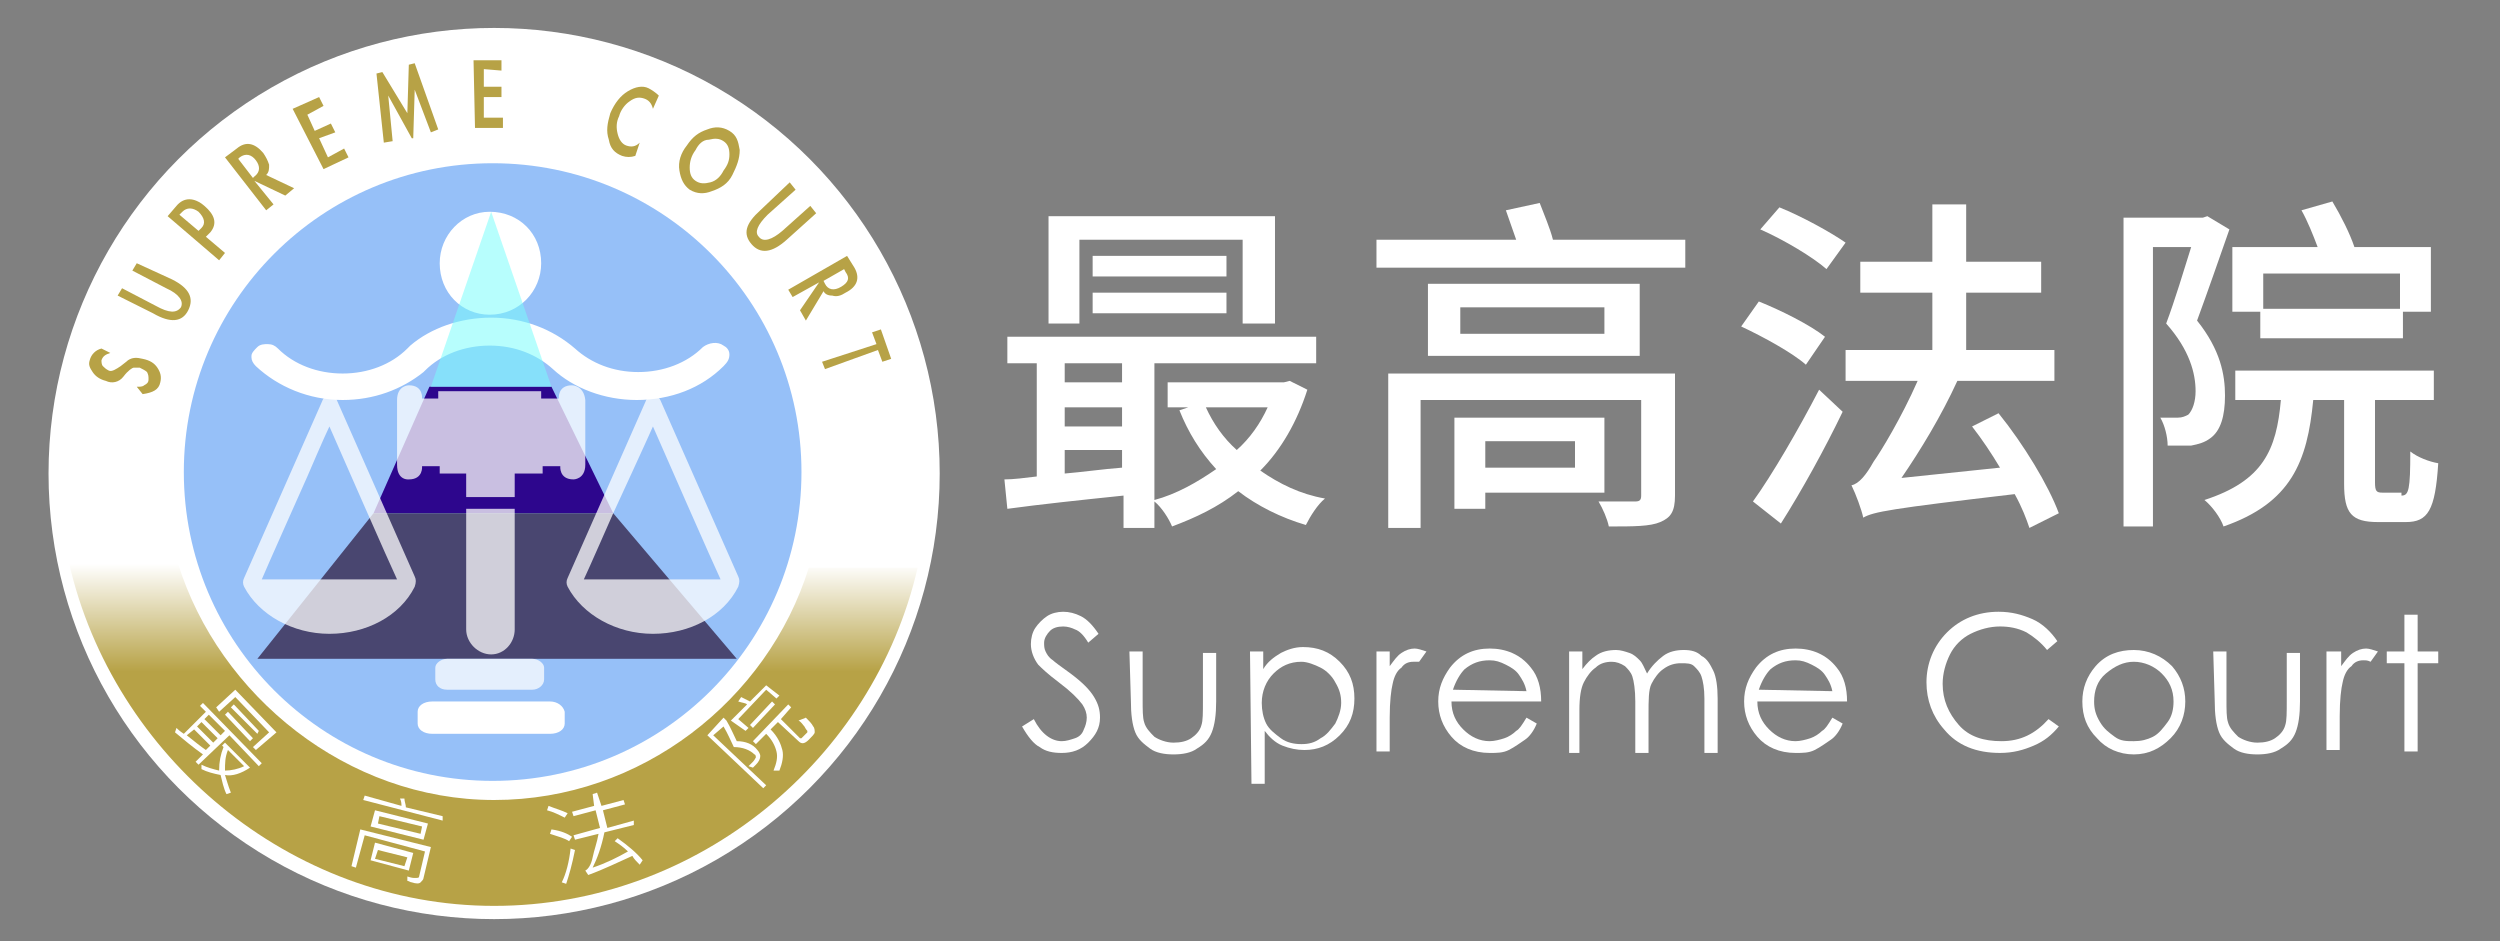 <?xml version="1.0" encoding="utf-8"?>
<!-- Generator: Adobe Illustrator 27.8.1, SVG Export Plug-In . SVG Version: 6.00 Build 0)  -->
<svg version="1.1" id="圖層_1" xmlns="http://www.w3.org/2000/svg" xmlns:xlink="http://www.w3.org/1999/xlink" x="0px" y="0px"
	 viewBox="0 0 170 64" style="enable-background:new 0 0 170 64;" xml:space="preserve">
<rect x="0" y="0" width="170" height="64" fill="#808080" stroke="none"/>
<style type="text/css">
	.st0{fill:#FFFFFF;}
	.st1{fill:#FFFFFF;stroke:#FFFFFF;stroke-width:0.25;stroke-miterlimit:10;}
	.st2{fill:none;stroke:#FFFFFF;stroke-width:0.25;stroke-miterlimit:10;}
	.st3{fill:url(#SVGID_1_);}
	.st4{fill:#96C0F8;}
	.st5{fill:#B7A246;}
	.st6{fill:#2D068D;}
	.st7{fill:#494670;}
	.st8{opacity:0.74;fill:#FFFFFF;enable-background:new    ;}
	.st9{opacity:0.53;fill:#77FCFA;enable-background:new    ;}
</style>
<g>
	<path class="st0" d="M88.9,26.5c-0.7,2.2-1.8,4.1-3.2,5.5c1.3,0.9,2.7,1.6,4.4,1.9c-0.5,0.4-1,1.2-1.3,1.8
		c-1.7-0.5-3.3-1.3-4.6-2.3c-1.4,1.1-2.9,1.8-4.5,2.4c-0.2-0.5-0.7-1.3-1.2-1.7v1.8h-2.1v-2.2c-2.9,0.3-5.7,0.6-7.9,0.9l-0.2-2
		c0.6,0,1.4-0.1,2.2-0.2v-7.7h-2v-1.8h21v1.8h-11V34c1.5-0.4,2.9-1.2,4.2-2.1c-1.1-1.2-1.9-2.5-2.5-4l0.6-0.2h-1.4V26h7.9l0.4-0.1
		L88.9,26.5z M73.4,22h-2.1v-7.3h15.4V22h-2.2v-5.7H73.4V22z M72.4,24.7V26h3.9v-1.3H72.4z M72.4,29h3.9v-1.3h-3.9V29z M72.4,32.2
		c1.2-0.1,2.6-0.3,3.9-0.4v-1.2h-3.9V32.2z M83.4,17.4v1.4h-9.1v-1.4H83.4z M74.3,19.9h9.1v1.4h-9.1V19.9z M82,27.7
		c0.5,1.1,1.2,2.1,2.1,2.9c0.9-0.8,1.6-1.8,2.1-2.9H82z"/>
	<path class="st0" d="M114.6,16.3v1.9h-21v-1.9h9.5c-0.2-0.6-0.5-1.4-0.7-2l2.3-0.5c0.3,0.8,0.7,1.7,0.9,2.5
		C105.6,16.3,114.6,16.3,114.6,16.3z M113.9,33.7c0,1.1-0.3,1.5-1,1.8s-1.8,0.3-3.5,0.3c-0.1-0.5-0.4-1.2-0.7-1.7c1,0,2.2,0,2.5,0
		s0.4-0.1,0.4-0.4v-6.5h-15v8.7h-2.2V25.4h19.5C113.9,25.4,113.9,33.7,113.9,33.7z M111.5,19.3v4.9H97.1v-4.9H111.5z M101,33.5v1.1
		h-2.1v-6.2h10.2v5.1C109.1,33.5,101,33.5,101,33.5z M109.1,20.9h-9.8v1.8h9.8V20.9z M101,30v1.8h6.1V30H101z"/>
	<path class="st0" d="M122.8,24.8c-0.9-0.8-2.9-1.9-4.4-2.6l1.2-1.7c1.5,0.6,3.5,1.6,4.5,2.4L122.8,24.8z M119.2,34.1
		c1.3-1.8,3.1-4.9,4.5-7.6l1.6,1.5c-1.2,2.5-2.8,5.4-4.2,7.6L119.2,34.1z M121,14.1c1.5,0.6,3.5,1.7,4.5,2.4l-1.3,1.8
		c-0.9-0.8-2.9-2-4.5-2.7L121,14.1z M138,35.9c-0.2-0.6-0.5-1.4-1-2.3c-8.5,1-9.6,1.2-10.3,1.6c-0.1-0.5-0.5-1.6-0.8-2.2
		c0.5-0.1,1-0.7,1.5-1.6c0.5-0.7,1.9-3,3-5.5h-4.9v-2.1h5.9v-3.9h-4.9v-2.1h4.9v-3.9h2.3v3.9h5.1v2.1h-5.1v3.9h6v2.1h-6.6
		c-1.1,2.4-2.5,4.7-3.8,6.6l6.7-0.7c-0.6-1-1.2-1.9-1.9-2.8l1.8-0.9c1.7,2.1,3.4,4.9,4.1,6.8L138,35.9z"/>
	<path class="st0" d="M151.6,15.6c-0.7,2-1.5,4.3-2.2,6.2c1.6,2,1.9,3.7,1.9,5.1s-0.3,2.4-1,2.9c-0.4,0.3-0.8,0.4-1.3,0.5
		c-0.4,0-1,0-1.6,0c0-0.6-0.2-1.4-0.5-1.9c0.5,0,0.9,0,1.2,0s0.5-0.1,0.7-0.2c0.3-0.3,0.5-0.9,0.5-1.6c0-1.2-0.4-2.8-2-4.6
		c0.6-1.6,1.2-3.6,1.7-5.2h-2.6v19h-2v-21h5.4l0.3-0.1L151.6,15.6z M163.3,33.7c0.5,0,0.6-0.4,0.6-3c0.5,0.4,1.3,0.7,1.9,0.8
		c-0.2,3.2-0.7,4-2.2,4h-1.9c-1.8,0-2.3-0.6-2.3-2.6v-5.7h-2.1c-0.4,4.2-1.5,7-6.1,8.6c-0.2-0.6-0.8-1.4-1.3-1.8
		c4-1.3,4.9-3.4,5.2-6.8H152v-2h13.5v2h-4v5.6c0,0.6,0.1,0.7,0.5,0.7h1.3V33.7L163.3,33.7z M153.7,21.2h-1.9v-4.4h5.8
		c-0.3-0.8-0.7-1.8-1.1-2.5l2.1-0.6c0.6,1,1.2,2.2,1.5,3.1h5.2v4.4h-1.9V23h-9.7L153.7,21.2L153.7,21.2z M153.9,18.7V21h9.3v-2.4
		h-9.3V18.7z"/>
</g>
<g>
	<path class="st0" d="M69.5,49.4l0.8-0.5c0.5,1,1.2,1.5,1.9,1.5c0.3,0,0.6-0.1,0.9-0.2c0.3-0.1,0.5-0.3,0.6-0.6
		c0.1-0.2,0.2-0.5,0.2-0.8s-0.1-0.6-0.3-0.9c-0.3-0.4-0.8-0.9-1.6-1.5c-0.8-0.6-1.2-1-1.4-1.2c-0.3-0.4-0.5-0.9-0.5-1.4
		c0-0.4,0.1-0.8,0.3-1.1s0.5-0.6,0.8-0.8s0.7-0.3,1.1-0.3s0.8,0.1,1.2,0.3c0.4,0.2,0.8,0.6,1.2,1.2L74,43.7
		c-0.3-0.5-0.6-0.8-0.9-0.9c-0.2-0.1-0.5-0.2-0.8-0.2c-0.4,0-0.7,0.1-0.9,0.3c-0.2,0.2-0.4,0.5-0.4,0.8c0,0.2,0,0.4,0.1,0.6
		c0.1,0.2,0.2,0.4,0.5,0.6c0.1,0.1,0.5,0.4,1.2,0.9c0.8,0.6,1.3,1.1,1.6,1.6c0.3,0.5,0.4,0.9,0.4,1.4c0,0.7-0.3,1.2-0.8,1.7
		s-1.1,0.7-1.8,0.7c-0.6,0-1.1-0.1-1.5-0.4C70.3,50.6,69.9,50.1,69.5,49.4z"/>
	<path class="st0" d="M76.8,44.3h0.9v3.2c0,0.8,0,1.3,0.1,1.6c0.1,0.4,0.4,0.7,0.7,1c0.3,0.2,0.8,0.4,1.3,0.4s0.9-0.1,1.2-0.3
		c0.3-0.2,0.6-0.5,0.7-0.9c0.1-0.3,0.1-0.8,0.1-1.7v-3.2h0.9v3.3c0,0.9-0.1,1.6-0.3,2.1s-0.5,0.8-1,1.1c-0.4,0.3-1,0.4-1.6,0.4
		s-1.2-0.1-1.6-0.4s-0.8-0.6-1-1.1s-0.3-1.2-0.3-2.2L76.8,44.3L76.8,44.3z"/>
	<path class="st0" d="M85,44.3h0.9v1.2c0.3-0.5,0.7-0.8,1.2-1.1c0.4-0.2,0.9-0.4,1.5-0.4c1,0,1.8,0.3,2.5,1s1,1.5,1,2.5
		s-0.3,1.8-1,2.5s-1.5,1-2.4,1c-0.5,0-1-0.1-1.5-0.3s-0.9-0.6-1.2-1v3.6h-0.9L85,44.3L85,44.3z M88.5,45c-0.8,0-1.4,0.3-1.9,0.8
		s-0.8,1.2-0.8,2c0,0.5,0.1,1,0.3,1.4c0.2,0.4,0.6,0.7,1,1s0.9,0.4,1.4,0.4s0.9-0.1,1.3-0.4c0.4-0.2,0.7-0.6,1-1
		c0.2-0.4,0.4-0.9,0.4-1.4s-0.1-0.9-0.4-1.4c-0.2-0.4-0.6-0.8-1-1S88.9,45,88.5,45z"/>
	<path class="st0" d="M93.6,44.3h0.9v1c0.3-0.4,0.5-0.7,0.8-0.9s0.6-0.3,0.9-0.3c0.2,0,0.5,0.1,0.8,0.2L96.5,45c-0.1,0-0.3,0-0.4,0
		c-0.3,0-0.6,0.1-0.8,0.4c-0.3,0.2-0.5,0.6-0.6,1.1c-0.1,0.4-0.2,1.2-0.2,2.3v2.3h-0.9V44.3z"/>
	<path class="st0" d="M103.8,48.8l0.7,0.4c-0.2,0.5-0.5,0.9-0.8,1.1c-0.3,0.2-0.7,0.5-1.1,0.7s-0.8,0.2-1.3,0.2
		c-1.1,0-2-0.4-2.6-1.1c-0.6-0.7-0.9-1.5-0.9-2.4s0.3-1.6,0.8-2.3c0.7-0.9,1.6-1.3,2.7-1.3s2.1,0.4,2.8,1.3c0.5,0.6,0.7,1.4,0.7,2.3
		h-6.1c0,0.8,0.3,1.4,0.8,1.9s1.1,0.8,1.8,0.8c0.3,0,0.7-0.1,1-0.2c0.3-0.1,0.6-0.3,0.8-0.5C103.3,49.6,103.5,49.3,103.8,48.8z
		 M103.8,47c-0.1-0.5-0.3-0.8-0.5-1.1s-0.5-0.5-0.9-0.7s-0.7-0.3-1.1-0.3c-0.7,0-1.2,0.2-1.7,0.6c-0.3,0.3-0.6,0.8-0.8,1.4L103.8,47
		L103.8,47z"/>
	<path class="st0" d="M106.7,44.3h0.9v1.2c0.3-0.4,0.6-0.7,0.9-0.9c0.4-0.3,0.9-0.4,1.4-0.4c0.3,0,0.6,0.1,0.9,0.2
		c0.3,0.1,0.5,0.3,0.7,0.5s0.3,0.5,0.5,0.9c0.3-0.5,0.7-0.9,1.1-1.2s0.9-0.4,1.4-0.4s0.9,0.1,1.2,0.4c0.4,0.2,0.6,0.6,0.8,1
		s0.3,1.1,0.3,1.9v3.7h-0.9v-3.7c0-0.7-0.1-1.2-0.2-1.5s-0.3-0.5-0.5-0.7s-0.5-0.2-0.9-0.2s-0.8,0.1-1.2,0.4c-0.3,0.2-0.6,0.6-0.8,1
		s-0.2,1.1-0.2,2.1v2.6h-0.9v-3.5c0-0.8-0.1-1.4-0.2-1.7s-0.3-0.5-0.5-0.7c-0.3-0.2-0.6-0.3-0.9-0.3c-0.4,0-0.8,0.1-1.1,0.4
		c-0.3,0.2-0.6,0.6-0.8,1s-0.3,1-0.3,1.9v2.9h-0.7C106.7,51.2,106.7,44.3,106.7,44.3z"/>
	<path class="st0" d="M124.6,48.8l0.7,0.4c-0.2,0.5-0.5,0.9-0.8,1.1c-0.3,0.2-0.7,0.5-1.1,0.7s-0.8,0.2-1.3,0.2
		c-1.1,0-2-0.4-2.6-1.1c-0.6-0.7-0.9-1.5-0.9-2.4s0.3-1.6,0.8-2.3c0.7-0.9,1.6-1.3,2.7-1.3s2.1,0.4,2.8,1.3c0.5,0.6,0.7,1.4,0.7,2.3
		h-6.1c0,0.8,0.3,1.4,0.8,1.9s1.1,0.8,1.8,0.8c0.3,0,0.7-0.1,1-0.2c0.3-0.1,0.6-0.3,0.8-0.5C124.1,49.6,124.3,49.3,124.6,48.8z
		 M124.6,47c-0.1-0.5-0.3-0.8-0.5-1.1s-0.5-0.5-0.9-0.7s-0.7-0.3-1.1-0.3c-0.7,0-1.2,0.2-1.7,0.6c-0.3,0.3-0.6,0.8-0.8,1.4L124.6,47
		L124.6,47z"/>
	<path class="st0" d="M139.9,43.6l-0.7,0.6c-0.4-0.5-0.9-0.9-1.4-1.2c-0.6-0.3-1.2-0.4-1.8-0.4c-0.7,0-1.4,0.2-2,0.5
		s-1.1,0.8-1.4,1.4s-0.5,1.3-0.5,2c0,1.1,0.4,2,1.1,2.8s1.7,1.1,2.9,1.1c1.3,0,2.3-0.5,3.2-1.5l0.7,0.5c-0.5,0.6-1,1-1.7,1.3
		s-1.4,0.5-2.3,0.5c-1.6,0-2.9-0.5-3.8-1.6c-0.8-0.9-1.2-2-1.2-3.2c0-1.3,0.5-2.5,1.4-3.4s2.1-1.4,3.5-1.4c0.9,0,1.6,0.2,2.3,0.5
		S139.5,43,139.9,43.6z"/>
	<path class="st0" d="M145.1,44.2c1,0,1.9,0.4,2.6,1.1c0.6,0.7,0.9,1.5,0.9,2.4s-0.3,1.8-1,2.5s-1.5,1.1-2.5,1.1s-1.9-0.4-2.5-1.1
		c-0.7-0.7-1-1.5-1-2.5c0-0.9,0.3-1.7,0.9-2.4C143.2,44.5,144.1,44.2,145.1,44.2z M145.1,45c-0.7,0-1.3,0.3-1.9,0.8
		s-0.8,1.2-0.8,1.9c0,0.5,0.1,0.9,0.4,1.4s0.6,0.7,1,1s0.8,0.3,1.3,0.3s0.9-0.1,1.3-0.3s0.7-0.6,1-1s0.4-0.9,0.4-1.4
		c0-0.8-0.3-1.4-0.8-1.9S145.8,45,145.1,45z"/>
	<path class="st0" d="M150.5,44.3h0.9v3.2c0,0.8,0,1.3,0.1,1.6c0.1,0.4,0.4,0.7,0.7,1c0.3,0.2,0.8,0.4,1.3,0.4s0.9-0.1,1.2-0.3
		s0.6-0.5,0.7-0.9c0.1-0.3,0.1-0.8,0.1-1.7v-3.2h0.9v3.3c0,0.9-0.1,1.6-0.3,2.1s-0.5,0.8-1,1.1c-0.4,0.3-1,0.4-1.6,0.4
		s-1.2-0.1-1.6-0.4s-0.8-0.6-1-1.1s-0.3-1.2-0.3-2.2L150.5,44.3L150.5,44.3z"/>
	<path class="st0" d="M158.3,44.3h0.9v1c0.3-0.4,0.5-0.7,0.8-0.9s0.6-0.3,0.9-0.3c0.2,0,0.5,0.1,0.8,0.2l-0.5,0.7
		c-0.2-0.1-0.3-0.1-0.5-0.1c-0.3,0-0.6,0.1-0.8,0.4c-0.3,0.2-0.5,0.6-0.6,1.1c-0.1,0.4-0.2,1.2-0.2,2.3V51h-0.9v-6.7H158.3z"/>
	<path class="st0" d="M163.5,41.8h0.9v2.5h1.4v0.8h-1.4v6h-0.9v-6h-1.2v-0.8h1.2V41.8z"/>
</g>
<path class="st1" d="M133.1,41.9"/>
<path class="st2" d="M1.1,43.1"/>
<g>
	<circle class="st0" cx="33.6" cy="32.2" r="30.3"/>
</g>
<linearGradient id="SVGID_1_" gradientUnits="userSpaceOnUse" x1="33.55" y1="38.4" x2="33.55" y2="61.656" gradientTransform="matrix(1 0 0 -1 0 100)">
	<stop  offset="0.685" style="stop-color:#B7A246"/>
	<stop  offset="1" style="stop-color:#FFFFFF"/>
</linearGradient>
<path class="st3" d="M62.4,38.6c-3,13-14.9,23-28.8,23S7.7,51.4,4.7,38.3h7.4c2.8,9,11.5,16.1,21.5,16.1S52.2,47.6,55,38.6H62.4z"/>
<g>
	<g>
		<path class="st4" d="M54.5,32.1c0,11.6-9.4,21-21,21s-21-9.4-21-21s9.4-21,21-21S54.5,20.5,54.5,32.1z"/>
	</g>
</g>
<g>
	<path class="st0" d="M17.6,52.1l-2-2.1l-2.1,2l-0.2-0.2l0.5-0.5c-0.7-0.5-1.3-1-1.9-1.5l0.1-0.3c0.1,0.1,0.2,0.2,0.5,0.4l1.5-1.5
		L13.6,48l0.2-0.2l4,4.1L17.6,52.1z M14,51l0.3-0.3l-1.1-1.1L12.7,50C13.2,50.4,13.7,50.8,14,51z M14.5,50.5l0.3-0.3l-1.1-1.1
		l-0.3,0.3L14.5,50.5z M15.7,53.9L15.4,54c-0.2-0.4-0.3-0.9-0.4-1.3c-0.5-0.1-0.9-0.2-1.3-0.4V52c0.4,0.2,0.8,0.3,1.2,0.4
		c0-0.6,0.1-1.1,0.3-1.6l-0.1-0.1l0.2-0.2l1.7,1.7c-0.6,0.4-1.2,0.6-1.7,0.5C15.4,53,15.5,53.4,15.7,53.9z M15,50l0.3-0.3l-1.1-1.1
		l-0.3,0.3L15,50z M17.4,51l-0.2-0.2l1.1-1L16,47.4l-1.1,1l-0.2-0.3l1.3-1.2l2.8,2.9L17.4,51z M17,50.4l-1.7-1.8l0.2-0.2l1.7,1.8
		L17,50.4z M16.6,52.1L15.5,51c-0.2,0.5-0.2,0.9-0.2,1.4C15.7,52.4,16.2,52.3,16.6,52.1z M17.5,49.9l-1.8-1.8l0.2-0.2l1.7,1.8
		L17.5,49.9z"/>
	<path class="st0" d="M28.8,59.7c0,0.1-0.1,0.2-0.2,0.3s-0.3,0.1-0.6,0c-0.1,0-0.2-0.1-0.3-0.1v-0.3c0.3,0.1,0.4,0.1,0.5,0.1
		c0.2,0,0.3,0,0.3-0.1l0.4-1.7l-4.1-1.1L24.2,59l-0.3-0.1l0.6-2.5l4.8,1.2L28.8,59.7z M30.1,55.8l-5.4-1.4l0.1-0.3l2.5,0.7
		c0-0.1,0-0.3-0.1-0.5h0.3c0,0.2,0.1,0.4,0.1,0.6l2.5,0.6V55.8z M27.8,59.2l-2.6-0.7l0.3-1.2l2.6,0.7L27.8,59.2z M28.8,57.1
		l-3.6-0.9l0.3-1.1l3.6,0.9L28.8,57.1z M27.5,58.9l0.2-0.6l-2-0.5l-0.2,0.6L27.5,58.9z M28.6,56.7l0.1-0.5l-2.9-0.7L25.7,56
		L28.6,56.7z"/>
	<path class="st0" d="M38.6,55.3l-0.2,0.3c-0.4-0.2-0.8-0.4-1.2-0.5l0.1-0.3C37.8,55,38.2,55.1,38.6,55.3z M38.9,56.9l-0.2,0.3
		c-0.3-0.2-0.7-0.3-1.3-0.5l0.1-0.3C38.2,56.5,38.6,56.7,38.9,56.9z M39.1,57.8c-0.2,1-0.4,1.7-0.6,2.3L38.2,60
		c0.3-0.6,0.5-1.4,0.6-2.3L39.1,57.8z M43.1,56.1l-2,0.5c-0.2,1-0.5,1.8-0.8,2.4c0.9-0.3,1.7-0.7,2.4-1.1c-0.3-0.3-0.6-0.5-0.9-0.7
		L42,57c0.7,0.5,1.3,1,1.7,1.5l-0.2,0.3c-0.2-0.2-0.4-0.4-0.5-0.6c-0.9,0.4-1.9,0.9-3,1.3l-0.2-0.3c0.2-0.1,0.4-0.4,0.5-0.9
		s0.3-1,0.4-1.6l-1.6,0.4L39,56.8l1.8-0.5l-0.3-1.2L39,55.5l-0.1-0.3l1.5-0.4L40.3,54l0.3-0.1l0.3,0.9l1.5-0.4l0.1,0.3L41,55.1
		l0.3,1.2l1.8-0.5V56.1z"/>
	<path class="st0" d="M50.1,50.4c0.6,0,1.1,0.2,1.4,0.6c0.1,0.1,0.2,0.3,0.2,0.4c0,0.2-0.1,0.4-0.3,0.6c-0.1,0.1-0.1,0.1-0.2,0.2
		l-0.3-0.1l0.3-0.3c0.1-0.1,0.2-0.3,0.2-0.3s0-0.2-0.1-0.2c-0.3-0.3-0.8-0.5-1.4-0.5c-0.2-0.4-0.4-0.9-0.7-1.4L48.5,50l3.6,3.4
		l-0.2,0.2L48.1,50l1.1-1.2l0.2,0.2C49.7,49.5,49.9,50,50.1,50.4z M53,47.3l-0.2,0.2l-0.7-0.6l-1.9,2l0.7,0.6l-0.2,0.2l-1-0.7
		l1.1-1.1c-0.1-0.1-0.3-0.1-0.6-0.2l0.2-0.3c0.2,0.1,0.4,0.2,0.6,0.3l1.1-1.1L53,47.3z M52.7,47.9l-1.5,1.6L51,49.3l1.5-1.6
		L52.7,47.9z M54.8,48.8c0.2,0.2,0.4,0.4,0.5,0.6c0.1,0.1,0.1,0.3,0.1,0.4c0,0.1-0.2,0.3-0.4,0.5c-0.3,0.3-0.5,0.3-0.7,0.1l-1.4-1.3
		l-0.5,0.5c0.5,0.5,0.7,1,0.8,1.4s0,0.9-0.2,1.4h-0.4c0.2-0.5,0.3-0.9,0.2-1.3c-0.1-0.4-0.3-0.8-0.7-1.2l-0.7,0.7l-0.2-0.2l2.4-2.5
		l0.2,0.2l-0.7,0.8l1.3,1.3h0.1c0,0,0.1-0.1,0.2-0.2c0.1-0.1,0.2-0.2,0.2-0.2v-0.1c0,0-0.1-0.1-0.2-0.3c-0.1-0.1-0.2-0.3-0.4-0.4
		L54.8,48.8z"/>
</g>
<g>
	<path class="st5" d="M7.5,24c-0.3,0.1-0.5,0.2-0.6,0.5c0,0.1,0,0.3,0.1,0.4s0.2,0.2,0.4,0.3s0.5-0.1,0.8-0.3
		c0.4-0.3,0.5-0.4,0.5-0.4c0.3-0.2,0.6-0.2,1-0.1c0.5,0.1,0.8,0.3,1,0.6c0.2,0.3,0.3,0.6,0.2,1c-0.1,0.5-0.5,0.7-1.2,0.8l-0.4-0.5
		c0.2,0,0.4,0,0.5-0.1c0.2-0.1,0.3-0.2,0.3-0.4c0-0.2,0-0.3-0.1-0.5c-0.1-0.1-0.3-0.2-0.5-0.3c-0.1,0-0.3,0-0.4,0
		c-0.1,0-0.4,0.2-0.7,0.6s-0.8,0.5-1.2,0.3c-0.4-0.1-0.7-0.3-0.9-0.6S6,24.8,6.1,24.5c0.1-0.4,0.4-0.7,0.8-0.8L7.5,24z"/>
	<path class="st5" d="M8,20.1l0.3-0.5l2.3,1.2c0.9,0.5,1.4,0.5,1.7,0.1c0.2-0.4-0.1-0.9-1-1.3L9,18.4l0.3-0.5l2.4,1.1
		c1.2,0.6,1.5,1.3,1.1,2.1c-0.4,0.8-1.2,0.9-2.4,0.2L8,20.1z"/>
	<path class="st5" d="M15.3,17.2l-0.4,0.5l-3.5-3L12,14c0.5-0.6,1.2-0.6,1.9,0s0.9,1.2,0.4,1.8L14,16.1L15.3,17.2z M13.5,15.7
		l0.2-0.2c0.3-0.3,0.2-0.7-0.2-1.1c-0.4-0.3-0.8-0.3-1.1,0l-0.2,0.2L13.5,15.7z"/>
	<path class="st5" d="M20,12.8l-0.6,0.5l-2.1-1l1.3,1.6l-0.5,0.4l-2.8-3.6l0.8-0.6c0.6-0.5,1.2-0.4,1.8,0.3c0.2,0.3,0.3,0.5,0.4,0.8
		c0,0.3,0,0.5-0.2,0.7L20,12.8z M17.2,12.1l0.1-0.1c0.4-0.3,0.4-0.7,0.1-1.1c-0.3-0.4-0.7-0.5-1.1-0.2l-0.1,0.1L17.2,12.1z"/>
	<path class="st5" d="M20.9,7.8l0.5,1.1l1.1-0.5L22.8,9l-1.1,0.4l0.6,1.3l1.1-0.6l0.3,0.6L22,11.5l-2.1-4.1l1.8-0.8L22,7.2L20.9,7.8
		z"/>
	<path class="st5" d="M28.2,6.1l-0.1,3.3H28l-1.6-2.9l0.3,3.1l-0.6,0.1L25.6,5L26,4.9l1.7,2.8l0.1-3.3l0.4-0.1l1.6,4.5L29.3,9
		L28.2,6.1z"/>
	<path class="st5" d="M32.9,4.7v1.2h1.2v0.7h-1.2V8h1.3v0.7h-1.9l-0.1-4.6h1.9v0.7L32.9,4.7z"/>
	<path class="st5" d="M44.4,7.4c-0.1-0.4-0.3-0.6-0.6-0.7s-0.6-0.1-1,0.2c-0.3,0.2-0.6,0.6-0.7,1c-0.2,0.4-0.2,0.8-0.1,1.2
		c0.1,0.4,0.3,0.7,0.6,0.8s0.6,0.1,0.9-0.2l-0.3,0.9c-0.3,0.1-0.6,0.1-0.9,0c-0.5-0.2-0.8-0.5-0.9-1.1c-0.2-0.6-0.1-1.1,0.1-1.8
		c0.3-0.7,0.7-1.2,1.2-1.5s1-0.4,1.4-0.2c0.2,0.1,0.5,0.3,0.7,0.5L44.4,7.4z"/>
	<path class="st5" d="M46.7,9.9c0.4-0.6,0.8-0.9,1.4-1.1c0.5-0.2,1-0.2,1.5,0.1s0.6,0.7,0.7,1.3c0,0.6-0.2,1.1-0.5,1.7
		S49,12.8,48.4,13c-0.5,0.2-1,0.2-1.5-0.1c-0.4-0.3-0.6-0.7-0.7-1.3S46.3,10.4,46.7,9.9z M47.3,10.2c-0.3,0.4-0.4,0.8-0.4,1.2
		s0.1,0.7,0.4,0.9s0.6,0.2,1,0.1c0.4-0.1,0.7-0.4,0.9-0.8c0.3-0.4,0.4-0.7,0.4-1.1c0-0.4-0.1-0.7-0.4-0.9s-0.6-0.2-1-0.1
		C47.8,9.5,47.5,9.8,47.3,10.2z"/>
	<path class="st5" d="M53.7,12.4l0.4,0.5l-1.9,1.7c-0.7,0.7-0.9,1.2-0.6,1.5c0.3,0.4,0.9,0.2,1.6-0.4l1.9-1.7l0.4,0.5l-2,1.8
		c-1,0.9-1.8,1-2.4,0.3c-0.6-0.7-0.4-1.4,0.6-2.3L53.7,12.4z"/>
	<path class="st5" d="M54.8,21.8l-0.4-0.7l1.3-1.9l-1.8,1l-0.3-0.5l4-2.3l0.5,0.8c0.4,0.7,0.2,1.3-0.6,1.7c-0.3,0.2-0.6,0.3-0.9,0.2
		c-0.3,0-0.5-0.1-0.6-0.3L54.8,21.8z M56,19.1l0.1,0.2c0.2,0.4,0.6,0.5,1.1,0.2s0.6-0.6,0.3-1l-0.1-0.2L56,19.1z"/>
	<path class="st5" d="M56.1,25.1l-0.2-0.5l3.7-1.2l-0.3-0.8l0.6-0.2l0.7,2L60,24.6l-0.3-0.8L56.1,25.1z"/>
</g>
<path class="st2" d="M49.4,138.9"/>
<polygon class="st6" points="29.2,26.3 25.4,34.9 41.7,34.9 37.5,26.3 "/>
<polygon class="st7" points="25.4,34.9 17.5,44.8 50.1,44.8 41.7,34.9 "/>
<path class="st8" d="M35,34.6h-0.5h-2.8v8.2c0,0.9,0.8,1.7,1.7,1.7s1.6-0.8,1.6-1.7V34.6z"/>
<path class="st8" d="M36.2,44.8h-5.8c-0.4,0-0.8,0.3-0.8,0.6v0.8c0,0.4,0.3,0.7,0.8,0.7h5.8c0.4,0,0.8-0.3,0.8-0.7v-0.8
	C37,45.1,36.6,44.8,36.2,44.8z"/>
<path class="st0" d="M37.4,47.7h-8c-0.6,0-1,0.3-1,0.7v0.8c0,0.4,0.4,0.7,1,0.7h8c0.6,0,1-0.3,1-0.7v-0.8
	C38.3,48,37.9,47.7,37.4,47.7z"/>
<path class="st0" d="M49.6,24.1c0-0.3-0.2-0.5-0.4-0.6c-0.4-0.3-1-0.2-1.4,0.1c-1.1,1.1-2.7,1.7-4.4,1.7s-3.2-0.6-4.3-1.6
	c-1.5-1.3-3.5-2.1-5.7-2.1c-2.1,0-4.1,0.7-5.5,1.9l0,0l-0.2,0.2l0,0c-1.1,1.1-2.7,1.7-4.4,1.7s-3.3-0.6-4.4-1.7
	c-0.2-0.2-0.4-0.3-0.7-0.3c-0.2,0-0.5,0-0.7,0.2s-0.4,0.4-0.4,0.6l0,0v0.1c0,0.2,0.1,0.4,0.3,0.6c1.5,1.4,3.6,2.3,5.9,2.3
	c2.1,0,4-0.7,5.5-1.9l0,0l0,0l0.1-0.1c1.1-1.1,2.7-1.7,4.4-1.7c1.7,0,3.2,0.6,4.3,1.6c1.4,1.3,3.5,2.1,5.7,2.1
	c2.3,0,4.4-0.8,5.9-2.3C49.5,24.6,49.6,24.4,49.6,24.1C49.6,24.2,49.6,24.1,49.6,24.1z M49.6,24.1L49.6,24.1L49.6,24.1L49.6,24.1z"
	/>
<path class="st0" d="M36.8,17.9c0,1.9-1.5,3.5-3.5,3.5c-1.9,0-3.4-1.5-3.4-3.5c0-1.9,1.5-3.5,3.4-3.5C35.3,14.4,36.8,15.9,36.8,17.9
	z"/>
<path class="st8" d="M28.2,39.2l-5.3-12c-0.1-0.2-0.3-0.3-0.5-0.3S22,27,21.9,27.3l0,0l-5.3,12c-0.1,0.2-0.1,0.4,0,0.6
	c1,1.9,3.3,3.2,5.8,3.2s4.8-1.2,5.8-3.2C28.3,39.6,28.3,39.4,28.2,39.2z M22.4,29c0.3,0.7,4.3,9.8,4.6,10.4h-9.2
	c0.2-0.5,3.1-7,3.1-7S22.1,29.6,22.4,29z"/>
<path class="st8" d="M50.2,39.2l-5.3-12c-0.1-0.2-0.3-0.3-0.5-0.3S44,27,43.9,27.3l0,0l-5.3,12c-0.1,0.2-0.1,0.4,0,0.6
	c1,1.9,3.3,3.2,5.8,3.2s4.8-1.2,5.8-3.2C50.3,39.6,50.3,39.4,50.2,39.2z M44.4,29c0.3,0.7,4.3,9.8,4.6,10.4h-9.3
	c0.2-0.4,2-4.5,2-4.5S44.1,29.7,44.4,29z"/>
<path class="st8" d="M38.9,26.2c-1,0-0.9,0.9-0.9,0.9h-1.2v-0.5h-7v0.5h-1.1c0,0,0.1-0.9-0.9-0.9c0,0-0.8,0-0.8,1v4.4
	c0,1.1,0.8,1,0.8,1c1,0,0.9-0.9,0.9-0.9h1.2v0.5h1.8v1.6H35v-1.6h1.9v-0.5h1.2c0,0-0.1,0.9,0.9,0.9c0,0,0.8,0,0.8-1v-4.4
	C39.7,26.2,38.9,26.2,38.9,26.2z"/>
<polygon class="st9" points="33.4,14.4 29.3,26.3 37.5,26.3 "/>
</svg>
